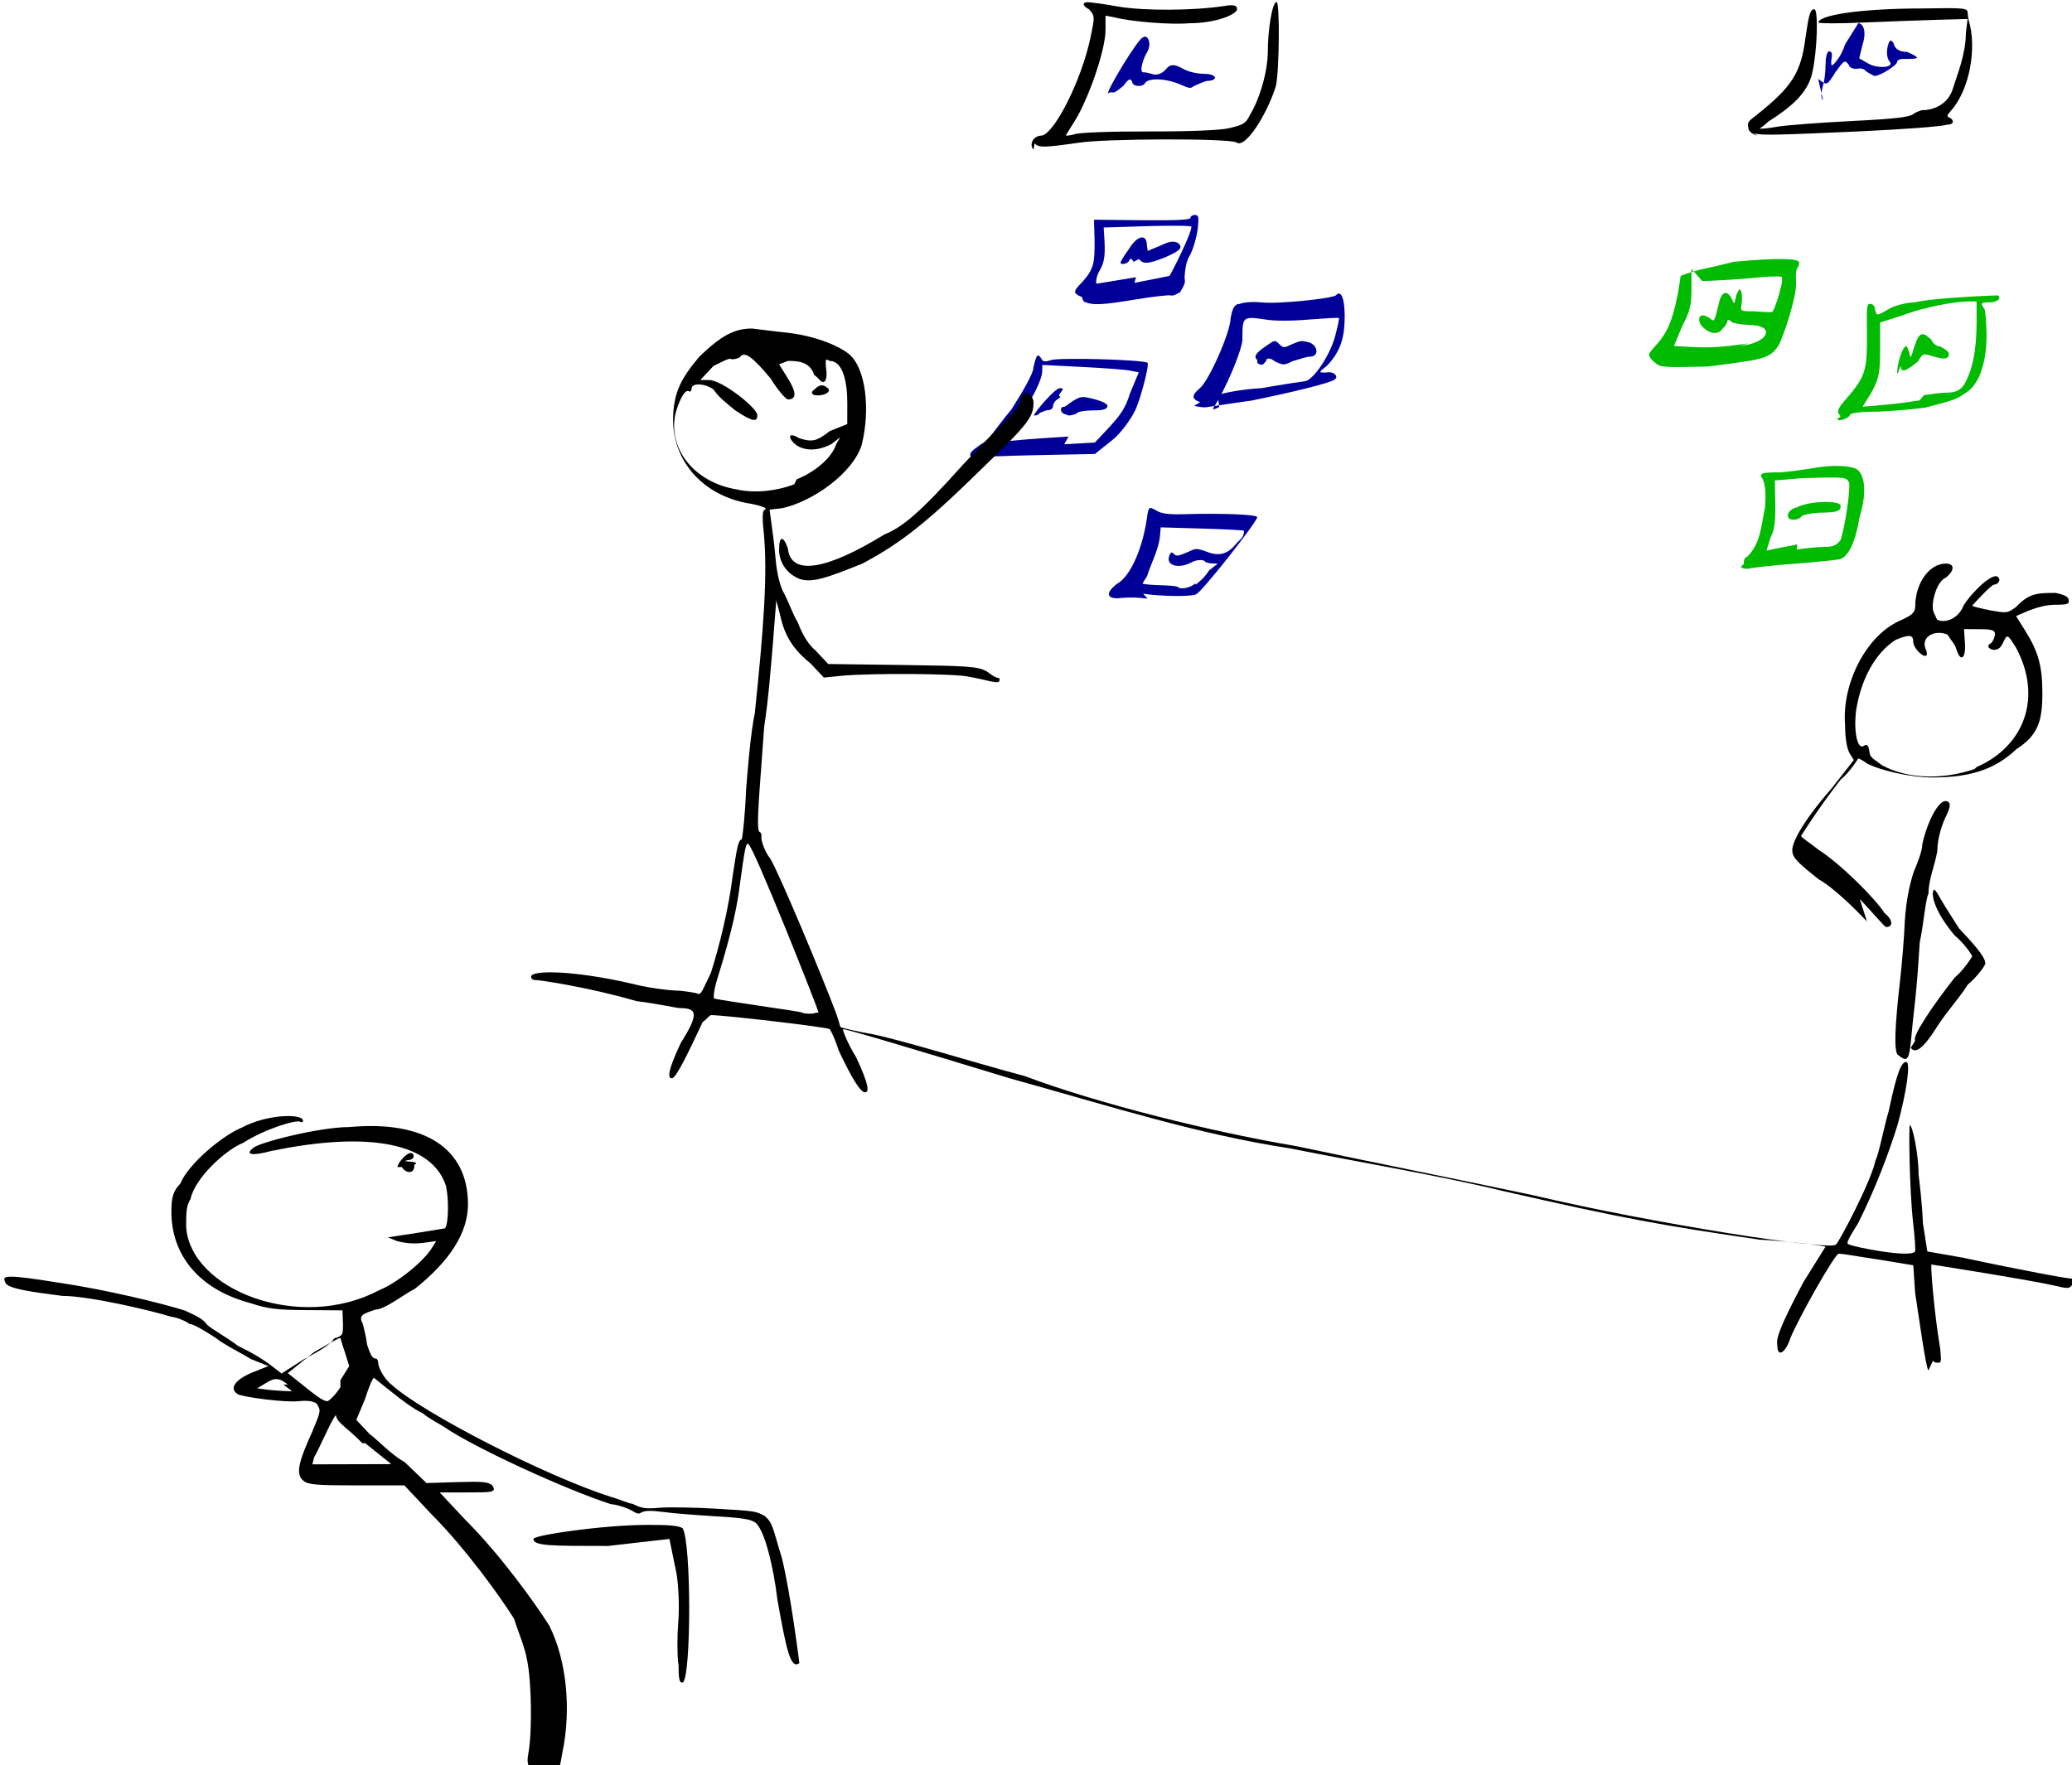 <?xml version="1.0" encoding="UTF-8" standalone="no"?>
<!-- Created with Inkscape (http://www.inkscape.org/) -->

<svg
   xmlns:dc="http://purl.org/dc/elements/1.1/"
   xmlns:cc="http://creativecommons.org/ns#"
   xmlns:rdf="http://www.w3.org/1999/02/22-rdf-syntax-ns#"
   xmlns:svg="http://www.w3.org/2000/svg"
   xmlns="http://www.w3.org/2000/svg"
   xmlns:sodipodi="http://sodipodi.sourceforge.net/DTD/sodipodi-0.dtd"
   xmlns:inkscape="http://www.inkscape.org/namespaces/inkscape"
   id="svg2"
   version="1.1"
   inkscape:version="0.91 r13725"
   xml:space="preserve"
   width="944.718"
   height="804.987"
   viewBox="0 0 944.718 804.987"
   sodipodi:docname="stick_cardsorting.svg"><defs
     id="defs6" /><sodipodi:namedview
     pagecolor="#ffffff"
     bordercolor="#666666"
     borderopacity="1"
     objecttolerance="10"
     gridtolerance="10"
     guidetolerance="10"
     inkscape:pageopacity="0"
     inkscape:pageshadow="2"
     inkscape:window-width="1680"
     inkscape:window-height="948"
     id="namedview4"
     showgrid="false"
     fit-margin-top="0"
     fit-margin-left="0"
     fit-margin-right="0"
     fit-margin-bottom="0"
     inkscape:zoom="0.58092308"
     inkscape:cx="643.49849"
     inkscape:cy="433.86683"
     inkscape:window-x="0"
     inkscape:window-y="30"
     inkscape:window-maximized="1"
     inkscape:current-layer="g12" /><g
     id="g10"
     inkscape:groupmode="layer"
     inkscape:label="Teuns website diensten drawings_5"
     transform="matrix(1.25,0,0,-1.25,-381.278,2890.007)"><g
       id="g12"
       transform="matrix(1600,0,0,2560,10,20)"><path
         id="path3453"
         style="fill:#000099;fill-opacity:1"
         d="m 0.446,0.81 c -0.002,1.6964e-4 -0.004,2.1409e-4 -0.006,9.876e-5 -0.003,-2.488e-4 -0.004,5.4586e-4 -0.001,0.002 0.003,0.001 0.006,0.005 0.007,0.01 3.4212e-4,0.001 4.0677e-4,0.001 0.002,4.6268e-4 0.001,-4.4314e-4 0.003,-5.9129e-4 0.006,-5.2996e-4 0.009,1.6501e-4 0.017,-3.266e-5 0.017,-4.2001e-4 0,-6.4354e-4 -0.013,-0.011 -0.014,-0.011 -0.001,-3.4775e-4 -0.008,-2.9738e-4 -0.012,9.241e-5 z m 0.011,0.002 c 7.1996e-4,3.712e-4 0.002,0.001 0.003,0.002 l 0.002,0.001 -0.001,5.98e-6 c -8.1424e-4,3.13e-6 -0.002,1.6624e-4 -0.002,3.621e-4 -5.8147e-4,2.2995e-4 -0.002,1.5863e-4 -0.003,-2.0129e-4 -0.003,-0.001 -0.006,-4.1667e-4 -0.005,0.001 2.9722e-4,4.8409e-4 5.8468e-4,5.2727e-4 0.001,1.865e-4 6.5005e-4,-3.3718e-4 0.001,-2.7969e-4 0.003,2.3997e-4 0.002,5.833e-4 0.002,6.132e-4 0.004,2.0412e-4 0.003,-7.836e-4 0.005,-5.9366e-4 0.007,8.8207e-4 0.001,7.4873e-4 0.002,0.001 0.002,0.002 -1.4838e-4,8.592e-5 -0.005,2.2868e-4 -0.01,3.1723e-4 l -0.009,1.6101e-4 -1.3956e-4,-0.001 c -1.7423e-4,-0.002 -0.002,-0.004 -0.003,-0.006 -6.9474e-4,-6.098e-4 -0.001,-0.001 -0.001,-0.001 0,-1.0027e-4 0.002,-2.0778e-4 0.004,-2.3891e-4 0.002,-3.114e-5 0.004,-1.4169e-4 0.004,-2.4567e-4 6.5931e-4,-4.1207e-4 0.003,-1.3541e-4 0.004,5.0322e-4 z m 0.001,0.026 c -0.002,4.3271e-4 -0.002,0.001 -5.969e-5,0.002 0.002,0.001 0.007,0.008 0.007,0.01 3.2313e-4,0.001 6.6613e-4,0.002 0.002,0.002 0.001,2.4072e-4 0.003,3.3995e-4 0.005,2.205e-4 0.004,-2.63e-4 0.016,5.4621e-4 0.017,0.001 0.001,7.4959e-4 0.002,-1.0693e-4 0.002,-0.003 0,-0.003 -9.432e-4,-0.005 -0.004,-0.007 -0.002,-0.001 -0.002,-0.001 -3.1615e-4,-0.001 0.002,2.463e-4 0.003,-6.2555e-4 0.002,-0.001 -0.001,-5.2098e-4 -0.011,-0.002 -0.019,-0.003 -0.005,-4.2339e-4 -0.009,-8.3826e-4 -0.01,-9.2192e-4 -6.875e-4,-8.366e-5 -0.002,2.34e-6 -0.003,1.9154e-4 z m 0.004,0.001 c 6.1306e-4,2.0507e-4 0.005,8.2975e-4 0.01,0.001 0.005,5.5844e-4 0.01,0.001 0.01,0.001 0.002,2.9051e-4 0.006,0.004 0.007,0.007 4.436e-4,0.001 7.2256e-4,0.002 6.1992e-4,0.002 -1.0265e-4,6.415e-5 -0.003,-3.997e-5 -0.007,-2.3138e-4 -0.004,-2.1786e-4 -0.008,-2.045e-4 -0.01,3.57e-5 -0.005,4.4483e-4 -0.005,3.8985e-4 -0.005,-0.003 -4.0995e-4,-0.002 -0.004,-0.007 -0.006,-0.009 -0.001,-9.3052e-4 -0.001,-0.001 7.2198e-4,-5.0606e-4 z m 0.009,0.005 c -8.6261e-4,5.3913e-4 -3.4089e-4,0.001 0.002,0.002 0.002,8.7148e-4 0.002,8.9084e-4 0.003,2.9075e-4 0.001,-5.9447e-4 0.001,-5.9509e-4 0.003,-8.32e-6 0.002,4.9619e-4 0.002,5.411e-4 0.004,2.059e-4 0.002,-5.5701e-4 0.002,-0.002 3.888e-5,-0.002 -8.0656e-4,0 -0.002,-2.9249e-4 -0.004,-6.4998e-4 -0.002,-5.9579e-4 -0.002,-5.9836e-4 -0.004,-3.089e-5 -0.001,5.3298e-4 -0.002,5.4189e-4 -0.002,6.403e-5 -8.0777e-4,-6.0831e-4 -0.001,-6.9418e-4 -0.002,-2.9462e-4 z m -0.04,0.009 c -0.002,4.871e-4 -0.002,7.854e-4 -7.338e-5,0.002 0.003,0.002 0.003,0.003 0.003,0.006 l -1.4205e-4,0.003 0.011,-7.203e-5 c 0.008,-4.844e-5 0.011,6.322e-5 0.011,3.4099e-4 0,2.2716e-4 4.6105e-4,4.1302e-4 0.001,4.1302e-4 8.6422e-4,0 9.6574e-4,-3.1036e-4 6.4873e-4,-0.002 -2.067e-4,-0.001 -0.001,-0.003 -0.002,-0.004 -9.3711e-4,-0.001 -0.001,-0.003 -0.001,-0.003 2.6212e-4,-6.527e-4 -6.739e-5,-0.001 -0.001,-0.002 -9.1063e-4,-3.7291e-4 -0.002,-5.8795e-4 -0.002,-4.7785e-4 -4.5904e-4,1.101e-4 -0.004,-1.3702e-4 -0.008,-5.4915e-4 -0.008,-8.3678e-4 -0.01,-8.7481e-4 -0.012,-3.0952e-4 z m 0.012,0.002 c 0.004,4.9783e-4 0.008,9.7879e-4 0.008,0.001 4.7433e-4,4.1413e-4 0.005,0.006 0.005,0.007 0,1.5435e-4 -0.004,1.9373e-4 -0.01,8.752e-5 l -0.01,-1.9312e-4 1.9476e-4,-0.002 c 1.6083e-4,-0.002 -8.177e-5,-0.003 -0.001,-0.004 -0.001,-0.001 -0.001,-0.002 -8.2342e-4,-0.002 4.2002e-4,3.12e-6 0.004,4.1273e-4 0.009,9.1056e-4 z m -1.6003e-4,0.003 c -4.9579e-4,4.8953e-4 -7.8553e-4,5.4498e-4 -0.001,1.9531e-4 -3.1374e-4,-4.6661e-4 -0.002,-7.0867e-4 -0.002,-2.8459e-4 0,1.1202e-4 7.4838e-4,9.1048e-4 0.002,0.002 0.002,0.002 0.004,0.002 0.004,4.915e-4 l 1.9298e-4,-8.428e-4 0.003,7.7769e-4 c 0.002,6.1035e-4 0.003,6.7796e-4 0.004,3.1424e-4 0.001,-6.4792e-4 6.1516e-4,-0.001 -0.003,-0.002 -0.004,-0.001 -0.005,-0.001 -0.006,-2.5664e-4 z M 0.406,0.83 c -0.001,6.3399e-4 -2.384e-4,0.001 0.002,0.002 0.002,6.2736e-4 0.003,0.002 0.007,0.005 0.002,0.002 0.005,0.005 0.005,0.006 7.5592e-4,0.002 0.001,0.002 0.002,0.001 2.3782e-4,-2.405e-4 9.4077e-4,-2.4043e-4 0.002,1.9e-7 0.002,3.974e-4 0.021,5.228e-5 0.022,-3.8196e-4 4.5663e-4,-4.6178e-4 -0.002,-0.006 -0.003,-0.007 -7.0919e-4,-9.1688e-4 -0.003,-0.003 -0.005,-0.004 l -0.004,-0.002 -0.013,-1.6188e-4 c -0.007,-8.905e-5 -0.014,-2.5346e-4 -0.014,-3.6537e-4 -5.6418e-4,-1.1192e-4 -0.001,-8.436e-5 -0.001,6.123e-5 z m 0.021,0.002 0.007,2.5528e-4 0.003,0.002 c 0.003,0.002 0.004,0.003 0.005,0.005 l 0.002,0.003 -0.002,2.4274e-4 c -9.6213e-4,1.3351e-4 -0.006,3.6999e-4 -0.011,5.255e-4 l -0.009,2.8277e-4 -1.375e-5,-9.1613e-4 c -2.05e-5,-0.001 -0.002,-0.004 -0.006,-0.007 l -0.003,-0.003 0.004,2.2654e-4 c 0.002,1.246e-4 0.007,3.4142e-4 0.011,4.8183e-4 z m -0.007,0.004 c 5.2442e-4,8.6432e-4 0.005,0.004 0.006,0.004 8.3194e-4,0 8.7492e-4,-1.0598e-4 2.376e-4,-5.8594e-4 -4.2793e-4,-3.2226e-4 -5.3268e-4,-5.9128e-4 -2.3277e-4,-5.9781e-4 2.999e-4,-6.53e-6 5.306e-5,-1.9105e-4 -5.4848e-4,-4.1004e-4 -6.0156e-4,-2.1898e-4 -0.001,-6.5309e-4 -0.001,-9.6468e-4 0,-3.1159e-4 -5.459e-4,-5.6653e-4 -0.001,-5.6653e-4 -6.6721e-4,0 -0.001,-1.7578e-4 -0.002,-3.9063e-4 -4.7567e-4,-4.8103e-4 -0.002,-5.2221e-4 -0.001,-4.726e-5 z m 0.007,3.2791e-4 c -9.4163e-4,2.1102e-4 -0.001,0.001 -1.3094e-4,0.001 3.5767e-4,0 0.001,3.5985e-4 0.002,7.9967e-4 0.002,7.311e-4 0.002,7.5736e-4 0.005,3.0629e-4 0.002,-3.4712e-4 0.003,-6.7102e-4 0.003,-0.001 -1.4209e-4,-4.4214e-4 -0.001,-5.9926e-4 -0.003,-5.9926e-4 -0.002,0 -0.004,-1.9598e-4 -0.004,-4.355e-4 -6.875e-4,-2.3952e-4 -0.002,-3.5671e-4 -0.002,-2.6042e-4 z"
         inkscape:connector-curvature="0" /><path
         id="path3426"
         style="fill:#000000"
         d="M 0.276,0.729 C 0.275,0.729 0.275,0.729 0.275,0.729 c 0,5.3041e-4 0.002,0.002 0.003,0.002 0.001,0 0.001,-0.001 -5.1339e-4,-0.001 -0.001,-1.4212e-4 -0.001,-1.7782e-4 3.4939e-4,-2.2248e-4 9.9485e-4,-3.016e-5 0.002,-2.2246e-4 0.001,-4.4382e-4 C 0.279,0.728 0.277,0.728 0.276,0.729 Z m 0.063,-0.071 c -2.3868e-4,0.002 -2.3864e-4,0.004 9e-8,0.006 2.7541e-4,0.002 1.422e-4,0.005 -3.6448e-4,0.007 L 0.337,0.676 0.323,0.675 C 0.31,0.675 0.306,0.675 0.306,0.676 c 0,5.4373e-4 0.016,0.002 0.026,0.002 0.005,1.95e-5 0.007,-1.1744e-4 0.008,-4.6052e-4 0.002,-0.002 0.002,-0.021 7.287e-5,-0.022 -8.2159e-4,-9.804e-5 -0.001,3.9307e-4 -0.001,0.003 z m -0.089,0.04 c -0.002,0.001 -0.003,0.001 -0.005,2.1003e-4 l -0.002,-7.4927e-4 0.002,-1.622e-4 c 0.001,-8.921e-5 0.003,-1.8401e-4 0.004,-2.1067e-4 l 0.002,-4.846e-5 -0.002,9.6057e-4 z m 0.012,6.3194e-4 0.002,0.002 -0.001,0.002 c -5.669e-4,0.001 -0.001,0.002 -0.001,0.002 -1.8117e-4,1.1322e-4 -0.003,-9.2871e-4 -0.006,-0.002 l -0.006,-0.003 0.004,-0.002 c 0.002,-0.001 0.004,-0.002 0.005,-0.002 3.9835e-4,-1.449e-5 0.002,0.001 0.003,0.002 z m 0.005,-0.009 c -0.003,0.002 -0.006,0.003 -0.006,0.004 -5.5339e-4,1.121e-5 -0.004,-0.005 -0.005,-0.006 l -4.0371e-4,-0.001 0.009,1.583e-5 0.009,1.582e-5 -0.006,0.003 z m 0.038,-0.046 c -3.951e-4,3.0409e-4 -4.3527e-4,0.001 -1.0808e-4,0.002 8.322e-4,0.003 6.7291e-4,0.01 -3.1439e-4,0.013 -5.353e-4,0.002 -0.002,0.004 -0.003,0.006 -0.003,0.003 -0.011,0.01 -0.019,0.015 l -0.006,0.004 -0.011,0 c -0.009,0 -0.011,9.241e-5 -0.012,6.5589e-4 -0.002,9.537e-4 -8.8944e-4,0.003 0.002,0.007 0.002,0.003 0.002,0.003 0.001,0.004 -7.9702e-4,3.4891e-4 -0.002,4.728e-4 -0.004,3.4911e-4 -0.003,-2.4017e-4 -0.013,5.8997e-4 -0.014,0.001 -0.002,7.7498e-4 -6.1317e-4,0.002 0.003,0.003 l 0.004,0.001 -0.004,0.001 c -0.002,7.8941e-4 -0.006,0.002 -0.008,0.003 -0.002,8.1683e-4 -0.005,0.002 -0.006,0.002 -6.875e-4,3.8768e-4 -0.003,9.6725e-4 -0.004,0.001 -0.005,9.6824e-4 -0.019,0.003 -0.025,0.003 -0.006,4.9211e-4 -0.013,0.001 -0.013,0.002 -0.001,0.001 0.001,0.001 0.012,-1.0053e-4 0.011,-0.001 0.024,-0.003 0.029,-0.004 0.001,-3.2898e-4 0.004,-0.001 0.005,-0.002 0.001,-6.0664e-4 0.005,-0.002 0.007,-0.003 0.003,-9.0232e-4 0.006,-0.002 0.008,-0.003 l 0.002,-9.6223e-4 0.005,0.002 c 0.003,0.001 0.006,0.002 0.007,0.003 0.002,3.7386e-4 0.002,5.532e-4 0.002,0.002 l -1.1334e-4,0.002 -0.008,3.348e-5 c -0.007,2.898e-5 -0.009,1.7292e-4 -0.013,0.001 -0.012,0.002 -0.018,0.007 -0.018,0.013 -1.024e-5,0.002 3.9109e-4,0.003 0.002,0.004 0.002,0.003 0.01,0.007 0.014,0.008 0.006,0.002 0.014,0.002 0.014,9.994e-4 0,-2.2343e-4 -2.8791e-4,-2.9502e-4 -6.398e-4,-1.591e-4 -8.6616e-4,3.3457e-4 -0.008,-0.001 -0.013,-0.003 -0.004,-0.001 -0.011,-0.005 -0.012,-0.008 -0.001,-0.001 -0.001,-0.002 -0.001,-0.004 0.001,-0.009 0.026,-0.015 0.044,-0.009 0.004,0.001 0.01,0.004 0.012,0.006 l 0.001,9.9202e-4 -0.003,-2.5036e-4 c -0.002,-1.62e-4 -0.004,-6.706e-5 -0.006,2.6903e-4 l -0.002,5.1939e-4 0.003,2.8609e-4 c 0.006,5.5993e-4 0.01,0.001 0.01,0.001 7.8813e-4,4.9258e-4 9.434e-4,0.004 2.4786e-4,0.006 -0.003,0.006 -0.017,0.008 -0.04,0.005 -0.004,-6.7232e-4 -0.006,-5.4693e-4 -0.004,4.3238e-4 9.7526e-4,7.3445e-4 0.015,0.003 0.022,0.003 0.017,9.7705e-4 0.027,-0.003 0.027,-0.011 0,-0.004 -0.004,-0.008 -0.012,-0.012 -0.003,-0.001 -0.007,-0.003 -0.009,-0.003 -0.003,-6.3008e-4 -0.004,-8.1627e-4 -0.003,-0.002 2.0524e-4,-4.5764e-4 8.2592e-4,-0.002 0.001,-0.003 5.5336e-4,-0.001 0.001,-0.002 0.002,-0.002 3.0196e-4,0 5.4902e-4,-3.1362e-4 5.4902e-4,-6.9693e-4 0,-3.8332e-4 0.001,-0.002 0.003,-0.003 0.007,-0.004 0.035,-0.013 0.05,-0.016 0.002,-3.3043e-4 0.004,-9.4844e-4 0.005,-0.001 0.002,-6.4081e-4 0.003,-7.3671e-4 0.006,-5.622e-4 0.002,1.1572e-4 0.008,5.88e-5 0.013,-1.2648e-4 0.009,-3.3031e-4 0.009,-3.5948e-4 0.011,-0.001 0.002,-9.4942e-4 0.002,-0.002 0.004,-0.006 0.002,-0.005 0.004,-0.015 0.004,-0.015 -0.002,-9.9826e-4 -0.003,0.002 -0.005,0.009 -9.6074e-4,0.005 -0.003,0.01 -0.005,0.011 -9.3231e-4,4.7184e-4 -0.003,7.0477e-4 -0.009,9.0942e-4 -0.004,1.5132e-4 -0.01,4.3122e-4 -0.012,6.22e-4 -0.003,2.2706e-4 -0.004,2.0921e-4 -0.005,-5.169e-5 -5.3365e-4,-2.7681e-4 -0.001,-2.2384e-4 -0.002,1.7338e-4 -7.9644e-4,3.1457e-4 -0.003,8.7069e-4 -0.005,0.001 -0.01,0.002 -0.031,0.008 -0.038,0.011 -8.7624e-4,3.8602e-4 -0.003,0.001 -0.005,0.002 -0.002,5.5187e-4 -0.005,0.002 -0.007,0.003 -0.002,0.001 -0.004,0.002 -0.004,0.002 -1.8403e-4,1.96e-6 -0.001,-0.001 -0.002,-0.003 l -0.002,-0.003 0.003,-0.002 c 0.002,-9.1485e-4 0.005,-0.003 0.008,-0.004 l 0.005,-0.003 0.007,1.3629e-4 c 0.006,1.1253e-4 0.007,3.036e-5 0.008,-4.7117e-4 0.001,-0.001 1.4701e-4,-0.001 -0.006,-0.001 l -0.006,0 0.006,-0.004 c 0.008,-0.005 0.016,-0.012 0.019,-0.015 0.004,-0.005 0.005,-0.012 0.003,-0.018 -0.001,-0.004 -0.002,-0.004 -0.003,-0.003 z"
         inkscape:connector-curvature="0" /><path
         id="path3412"
         style="fill:#000000"
         d="m 0.366,0.813 c -0.002,6.1314e-4 -0.004,0.002 -0.004,0.004 0,0.002 0.001,0.002 0.002,1.4657e-4 6.7616e-4,-0.004 0.009,-0.003 0.022,0.002 0.004,0.001 0.008,0.003 0.018,0.01 0.009,0.006 0.013,0.008 0.013,0.009 2.8983e-4,0.002 0.003,0.001 0.003,-1.7701e-4 C 0.42,0.836 0.419,0.835 0.409,0.829 0.396,0.821 0.39,0.818 0.381,0.815 0.373,0.813 0.369,0.812 0.366,0.813 Z m 0.269,-0.027 c 0.011,0.003 0.015,0.01 0.009,0.017 -0.002,0.002 -0.002,0.002 -0.003,6.836e-4 -4.1763e-4,-5.7286e-4 -0.001,-9.7656e-4 -0.002,-9.7656e-4 -0.001,0 -0.002,5.626e-4 -7.13e-4,9.4773e-4 3.0269e-4,1.1693e-4 6.8144e-4,6.4119e-4 8.4169e-4,0.001 3.3056e-4,0.001 -7.1081e-4,0.001 -0.005,0.001 l -0.002,5.31e-6 2.125e-4,-0.002 c 2.6018e-4,-0.002 -9.2788e-4,-0.003 -0.002,-7.729e-4 -3.9294e-4,7.4408e-4 -0.001,0.001 -0.002,0.002 -0.003,7.4411e-4 -0.006,-3.5256e-4 -0.005,-0.002 3.4246e-4,-3.9992e-4 4.3503e-4,-8.4392e-4 2.0571e-4,-9.8665e-4 -5.9342e-4,-3.6934e-4 -0.003,0.001 -0.003,0.002 0,0.001 -0.001,0.001 -0.004,2.2745e-4 -0.005,-0.002 -0.008,-0.006 -0.009,-0.01 -6.2854e-4,-0.003 2.5885e-4,-0.006 0.002,-0.005 5.4407e-4,1.3049e-4 8.9755e-4,-1.8036e-4 0.001,-9.0631e-4 1.5942e-4,-8.6979e-4 8.1122e-4,-0.001 0.003,-0.002 0.006,-0.002 0.014,-0.002 0.021,-5.0092e-4 z m -0.025,-0.022 c -0.003,0.002 -0.008,0.005 -0.011,0.006 -0.004,0.002 -0.006,0.003 -0.006,0.004 -2.7057e-4,0.001 0.002,0.004 0.009,0.009 l 0.005,0.004 -9.8522e-4,0.001 c -5.4186e-4,6.5491e-4 -0.001,0.002 -0.001,0.004 -7.7435e-4,0.006 0.005,0.013 0.013,0.015 0.002,6.2318e-4 0.003,8.9685e-4 0.003,0.002 9.17e-6,0.003 0.003,0.006 0.007,0.006 0.002,0 0.002,-0.001 -1.813e-5,-0.002 -0.002,-5.3382e-4 -0.003,-0.003 -0.003,-0.004 0,-0.001 3.4298e-4,-0.001 0.001,-0.002 0.002,-5.9468e-4 0.005,2.7916e-4 0.006,0.002 0.002,0.002 0.007,0.005 0.008,0.004 5.9144e-4,-3.6962e-4 -2.15e-4,-0.001 -0.001,-0.001 -7.16e-4,0 -0.005,-0.003 -0.005,-0.003 0,-1.0226e-4 0.002,-3.9472e-4 0.004,-6.499e-4 0.004,-4.4317e-4 0.004,-4.2228e-4 0.006,4.6623e-4 0.003,0.002 0.005,0.002 0.009,0.002 0.002,-2.4165e-4 0.003,-5.6819e-4 0.003,-0.001 1.7356e-4,-5.7337e-4 -2.725e-4,-6.8359e-4 -0.003,-6.8359e-4 -0.002,0 -0.004,-3.3808e-4 -0.006,-8.0687e-4 l -0.003,-8.0687e-4 0.002,-0.002 c 0.003,-0.003 0.004,-0.005 0.004,-0.009 -8.75e-6,-0.004 -0.001,-0.006 -0.006,-0.008 -0.005,-0.003 -0.011,-0.004 -0.019,-0.004 -0.005,-5.19e-6 -0.012,0.001 -0.015,0.002 -9.249e-4,4.547e-4 -0.002,7.6275e-4 -0.002,6.8454e-4 -8.156e-5,-7.82e-5 -0.002,-0.002 -0.004,-0.003 -0.005,-0.004 -0.009,-0.008 -0.009,-0.008 0,-2.4035e-4 0.002,-0.001 0.004,-0.002 0.005,-0.002 0.013,-0.007 0.015,-0.009 0.002,-0.001 0.002,-0.002 3.6771e-4,-0.002 -2.9544e-4,0 -0.003,0.002 -0.006,0.004 z m 0.011,-0.017 c -8.0012e-4,6.0256e-4 0.004,0.005 0.009,0.009 0.002,0.001 0.004,0.003 0.004,0.003 0,2.2642e-4 -0.002,0.002 -0.004,0.003 -0.004,0.003 -0.005,0.005 -0.005,0.006 2.1181e-4,8.5432e-4 4.1781e-4,7.4549e-4 0.002,-9.9373e-4 9.0394e-4,-0.001 0.003,-0.003 0.004,-0.004 0.003,-0.002 0.006,-0.004 0.006,-0.005 0,-2.6372e-4 -0.002,-0.002 -0.004,-0.003 -0.002,-0.002 -0.005,-0.004 -0.007,-0.006 -0.003,-0.003 -0.005,-0.004 -0.006,-0.003 z m -0.004,-0.002 c -8.5522e-4,6.4405e-4 -6.6728e-4,0.004 6.259e-4,0.011 3.5654e-4,0.002 8.9542e-4,0.006 0.001,0.008 3.264e-4,0.003 0.001,0.005 0.002,0.007 6.871e-4,0.001 0.002,0.003 0.002,0.004 0.001,0.003 0.004,0.007 0.006,0.006 4.6188e-4,-2.8866e-4 2.8557e-4,-8.6644e-4 -5.895e-4,-0.002 -6.8662e-4,-8.3618e-4 -0.002,-0.003 -0.002,-0.005 -5.4138e-4,-0.002 -0.002,-0.004 -0.002,-0.006 -7.314e-4,-0.001 -0.001,-0.004 -0.002,-0.007 -1.8706e-4,-0.002 -6.3897e-4,-0.006 -0.001,-0.008 -3.6527e-4,-0.002 -8.6984e-4,-0.005 -0.001,-0.006 -4.6861e-4,-0.003 -0.001,-0.003 -0.003,-0.002 z M 0.366,0.827 c 0.004,0.001 0.008,0.003 0.009,0.005 l 9.3083e-4,0.001 -0.002,-9.6892e-4 c -0.003,-0.001 -0.006,-0.001 -0.008,-1.5638e-4 -0.002,9.7583e-4 -0.002,0.002 6.0948e-4,0.001 0.003,-6.0926e-4 0.004,-4.5452e-4 0.007,0.001 l 0.004,0.001 7.88e-6,0.003 c 8.5e-6,0.003 -0.001,0.006 -0.004,0.006 -0.001,3.6612e-4 -0.001,2.7584e-4 -8.5317e-4,-0.001 2.7234e-4,-0.001 1.4404e-4,-0.002 -6.9601e-4,-0.002 -5.6645e-4,0 -0.001,6.0546e-4 -0.002,0.001 -0.001,0.002 -0.004,0.002 -0.006,0.002 l -0.002,-4.8164e-4 0.002,-0.002 c 0.002,-0.002 0.002,-0.003 4.907e-5,-0.003 -4.1343e-4,0 -0.002,0.001 -0.004,0.003 -0.004,0.003 -0.006,0.004 -0.007,0.003 -6.402e-4,-2.4988e-4 -0.002,-3.5411e-4 -0.002,-2.3162e-4 -5.612e-4,1.3459e-4 -0.002,-4.0495e-4 -0.004,-0.001 l -0.003,-0.002 0.002,-9.77e-6 c 0.003,-1.418e-5 0.011,-0.004 0.011,-0.005 0,-0.001 -0.001,-0.001 -0.005,6.6608e-4 -0.002,0.001 -0.004,0.002 -0.005,0.003 -0.002,8.9223e-4 -0.005,9.5042e-4 -0.005,1.1519e-4 0,-3.3494e-4 -2.6714e-4,-5.058e-4 -5.9365e-4,-3.7968e-4 -8.078e-4,3.1203e-4 -0.002,-9.009e-4 -0.003,-0.003 -0.002,-0.005 0.004,-0.01 0.014,-0.011 0.004,-5.6333e-4 0.009,-2.1999e-4 0.013,7.4239e-4 z m 0.005,-0.076 c 0,3.9397e-4 -0.015,0.024 -0.016,0.024 -5.3336e-4,3.4246e-4 -7.8057e-4,-4.2208e-4 -0.002,-0.006 -7.5014e-4,-0.004 -0.003,-0.009 -0.005,-0.013 -0.001,-0.002 -0.001,-0.003 -7.4553e-4,-0.003 4.026e-4,-8.212e-5 0.005,-5.2919e-4 0.01,-9.9347e-4 0.005,-4.6429e-4 0.01,-9.1361e-4 0.01,-9.9849e-4 3.1803e-4,-1.8848e-4 0.003,-2.0749e-4 0.003,-2.113e-5 z m 0.253,-0.051 c -6.2955e-4,6.3664e-4 -0.002,0.007 -0.003,0.011 l -4.3849e-4,0.004 -0.008,8.2422e-4 c -0.005,4.5332e-4 -0.008,8.2423e-4 -0.009,8.2423e-4 -8.6801e-4,0 -0.009,-0.009 -0.011,-0.012 -0.001,-0.002 -0.003,-0.003 -0.003,-0.001 -3.2964e-4,0.001 9.2059e-4,0.003 0.006,0.009 0.003,0.003 0.005,0.005 0.005,0.005 -1.084e-4,6.774e-5 -0.007,7.2499e-4 -0.015,0.001 -0.022,0.002 -0.031,0.003 -0.059,0.007 -0.013,0.002 -0.032,0.004 -0.048,0.006 -0.021,0.002 -0.041,0.006 -0.064,0.01 -0.021,0.004 -0.037,0.007 -0.038,0.007 -1.3257e-4,-7.314e-5 0.001,-0.002 0.003,-0.004 0.003,-0.004 0.003,-0.005 0.002,-0.005 -0.001,0 -0.003,0.002 -0.006,0.006 -0.001,0.002 -0.002,0.003 -0.002,0.003 -3.6292e-4,2.7004e-4 -0.024,0.002 -0.027,0.002 -5.3748e-4,-6.99e-6 -0.001,-5.7828e-4 -0.002,-0.001 -0.003,-0.004 -0.006,-0.008 -0.007,-0.008 -0.001,0 -0.001,0.001 0.002,0.005 0.004,0.004 0.004,0.005 -9.979e-5,0.005 -8.3725e-4,3.13e-6 -0.005,6.1272e-4 -0.01,0.001 -0.011,0.002 -0.022,0.003 -0.023,0.003 -6.0156e-4,-1.969e-5 -0.001,1.941e-4 -0.001,4.7507e-4 0,0.001 0.01,8.8932e-4 0.023,-0.001 0.004,-6.4956e-4 0.009,-0.001 0.011,-0.001 0.002,-1.4139e-4 0.004,-3.3875e-4 0.004,-4.3857e-4 8.4803e-4,-1.4562e-4 0.001,4.5926e-4 0.003,0.003 0.002,0.004 0.004,0.009 0.005,0.014 5.7181e-4,0.002 0.001,0.005 0.002,0.005 2.8216e-4,4.6384e-4 8.3342e-4,0.004 0.001,0.007 3.916e-4,0.003 0.001,0.008 0.002,0.011 0.002,0.012 0.003,0.02 0.002,0.026 -3.4447e-4,0.002 -2.588e-4,0.003 3.6618e-4,0.003 5.1806e-4,2.0011e-4 -6.0511e-4,4.9628e-4 -0.003,8.1146e-4 -0.011,0.001 -0.018,0.006 -0.018,0.012 4.506e-5,0.004 0.002,0.006 0.006,0.009 0.005,0.003 0.008,0.004 0.012,0.004 0.002,-1.4397e-4 0.005,-4.0928e-4 0.008,-5.8959e-4 0.007,-5.2044e-4 0.012,-0.002 0.014,-0.003 0.004,-0.002 0.005,-0.008 0.003,-0.013 -0.002,-0.004 -0.011,-0.008 -0.018,-0.009 l -0.003,-2.2226e-4 4.334e-4,-0.002 c 2.3836e-4,-0.001 6.6051e-4,-0.003 9.3811e-4,-0.005 2.7761e-4,-0.002 0.001,-0.004 0.002,-0.005 8.5136e-4,-0.001 0.002,-0.003 0.003,-0.004 6.2667e-4,-0.001 0.002,-0.003 0.004,-0.004 l 0.003,-0.002 0.017,-1.3909e-4 c 0.015,-1.2244e-4 0.017,-2.2528e-4 0.019,-8.5937e-4 0.001,-3.9615e-4 0.002,-0.001 0.003,-0.001 1.8609e-4,-6.2761e-4 -4.5e-5,-6.9737e-4 -0.002,-4.7165e-4 -9.7949e-4,1.457e-4 -0.003,4.4575e-4 -0.005,6.668e-4 -0.003,4.4384e-4 -0.022,5.2447e-4 -0.029,1.25e-4 l -0.004,-2.5433e-4 -0.003,0.002 c -0.004,0.002 -0.006,0.004 -0.007,0.007 l -8.481e-4,0.002 -7.4926e-4,-0.006 c -4.1209e-4,-0.003 -0.001,-0.008 -0.002,-0.012 -0.001,-0.009 -0.002,-0.015 -0.001,-0.015 3.0488e-4,-1.303e-4 4.6766e-4,-4.8186e-4 3.6172e-4,-7.8125e-4 -1.0593e-4,-2.9939e-4 6.9064e-4,-0.002 0.002,-0.003 0.002,-0.002 0.012,-0.017 0.015,-0.022 4.6615e-4,-8.1926e-4 0.001,-0.002 0.001,-0.002 3.5277e-4,-1.6456e-4 0.004,-6.7851e-4 0.007,-0.001 0.007,-8.5931e-4 0.023,-0.004 0.035,-0.006 0.017,-0.004 0.043,-0.008 0.062,-0.01 0.015,-0.002 0.039,-0.005 0.054,-0.007 0.027,-0.004 0.068,-0.008 0.069,-0.007 9.1663e-4,5.9773e-4 0.008,0.009 0.009,0.012 8.1695e-4,0.001 0.002,0.005 0.003,0.007 0.002,0.006 0.003,0.007 0.004,0.007 0.001,0 1.7965e-4,-0.004 -0.002,-0.009 -0.002,-0.004 -0.005,-0.009 -0.009,-0.014 -0.002,-0.002 -0.003,-0.003 -0.002,-0.003 4.7809e-4,-2.988e-4 0.014,-0.002 0.015,-0.001 1.4372e-4,8.983e-5 -4.75e-5,0.002 -4.2497e-4,0.004 -9.0757e-4,0.005 -0.001,0.014 -7.7718e-4,0.014 5.9314e-4,0 0.002,-0.004 0.002,-0.007 1.873e-4,-0.001 8.0535e-4,-0.004 0.001,-0.007 l 0.001,-0.004 0.008,-8.7535e-4 c 0.015,-0.002 0.024,-0.003 0.025,-0.003 4.7112e-4,-2.9444e-4 4.525e-4,-5.768e-4 -6.363e-5,-9.6549e-4 -6.2206e-4,-4.6847e-4 -0.001,-4.7147e-4 -0.004,-2.039e-5 -0.006,8.523e-4 -0.028,0.003 -0.028,0.003 -2.3803e-4,-1.4876e-4 6.3847e-4,-0.007 0.002,-0.012 3.0749e-4,-0.002 2.0362e-4,-0.002 -6.1694e-4,-0.002 -5.4267e-4,0 -0.001,1.5037e-4 -0.001,3.3416e-4 z"
         inkscape:connector-curvature="0" /><path
         style="fill:#000099;fill-opacity:1"
         d="m 0.6,0.881 c -5.079e-4,3.8249e-4 -5.3006e-4,8.4237e-4 -7.653e-5,0.002 3.5115e-4,5.7723e-4 6.3844e-4,0.002 6.3844e-4,0.003 0,0.001 2.8074e-4,0.002 8.2926e-4,0.002 5.6588e-4,0 7.4185e-4,-3.7219e-4 5.5406e-4,-0.001 -1.5136e-4,-6.4453e-4 -1.1628e-4,-0.001 7.796e-5,-0.001 1.9424e-4,0 0.002,0.001 0.003,0.003 0.002,0.002 0.003,0.003 0.003,0.003 0.001,0 0.002,-0.001 0.001,-0.003 l -7.8494e-4,-0.002 0.002,-7.1693e-4 c 0.002,-7.8015e-4 0.006,-6.2461e-4 0.005,1.9941e-4 -8.61e-4,5.3812e-4 -9.0014e-4,0.002 -5.65e-5,0.003 3.4666e-4,1.339e-4 8.4688e-4,-1.2248e-4 0.001,-5.6974e-4 2.6472e-4,-4.4726e-4 0.001,-0.001 0.003,-0.001 0.003,-8.5025e-4 0.003,-0.001 -3.0365e-4,-0.001 -0.001,5.626e-5 -0.002,-8.75e-5 -0.002,-4.1593e-4 0,-5.1679e-4 -0.004,-0.002 -0.005,-0.002 -4.6188e-4,0 -0.001,2.7589e-4 -0.002,6.1309e-4 -4.4776e-4,3.3721e-4 -0.001,5.2607e-4 -0.002,4.1969e-4 -6.968e-4,-1.1388e-4 -0.002,1.1356e-4 -0.002,5.5316e-4 -9.8703e-4,7.2047e-4 -0.001,6.8533e-4 -0.003,-0.001 -0.002,-0.002 -0.002,-0.002 -0.004,-0.001 z"
         id="path3499"
         inkscape:connector-curvature="0" /><path
         style="fill:#000000"
         d="m 0.585,0.876 c -8.2908e-4,1.0119e-4 -0.002,5.6914e-4 -0.002,0.001 -3.5605e-4,8.8591e-4 -9.488e-5,0.001 0.002,0.002 0.008,0.004 0.01,0.006 0.011,0.011 7.1439e-4,0.003 0.001,0.004 0.002,0.004 9.8263e-4,0 6.6203e-4,-0.006 -4.4784e-4,-0.009 -0.001,-0.003 -0.005,-0.005 -0.01,-0.007 -0.001,-6.0797e-4 -0.002,-0.001 -0.002,-0.001 1.3439e-4,-8.399e-5 0.002,3.035e-5 0.004,2.5413e-4 0.002,2.2377e-4 0.01,5.9062e-4 0.017,8.1523e-4 0.01,3.0826e-4 0.013,5.475e-4 0.014,9.7577e-4 4.9931e-4,3.1207e-4 0.002,5.6739e-4 0.002,5.6739e-4 0.003,0 0.006,0.001 0.007,0.003 0.001,0.002 0.003,0.005 0.003,0.008 l 3.9637e-4,0.002 -0.007,-1.2254e-4 c -0.004,-6.74e-5 -0.011,-2.4318e-4 -0.017,-3.9063e-4 -0.005,-1.4744e-4 -0.01,-1.4243e-4 -0.01,1.113e-5 6.2e-7,0.001 0.009,0.002 0.024,0.002 0.009,1.029e-4 0.01,5.688e-5 0.01,-5.8445e-4 4.313e-5,-3.8288e-4 1.3375e-4,-8.2798e-4 2.0175e-4,-9.8911e-4 0.002,-0.004 2.9288e-4,-0.01 -0.004,-0.013 -0.001,-7.2044e-4 -0.001,-8.5949e-4 -2.3938e-4,-0.001 0.001,-3.5686e-4 0.001,-0.001 -7.4737e-4,-0.001 -9.4531e-4,-2.3603e-4 -0.01,-6.6252e-4 -0.02,-9.4774e-4 -0.019,-5.312e-4 -0.022,-5.7277e-4 -0.024,-2.8603e-4 z"
         id="path3497"
         inkscape:connector-curvature="0" /><path
         id="path3370"
         style="fill:#00bb00;fill-opacity:1"
         d="m 0.582,0.815 c -2.5116e-4,2.5398e-4 9.54e-5,9.2848e-4 7.7013e-4,0.001 0.003,0.002 0.003,0.004 0.004,0.007 2.312e-4,0.002 9.498e-5,0.003 -4.7802e-4,0.004 -0.001,8.4217e-4 -6.268e-4,0.001 0.004,0.001 0.002,9.919e-5 0.005,3.4902e-4 0.007,5.5516e-4 0.004,4.7306e-4 0.008,4.7878e-4 0.01,1.469e-5 0.002,-5.1544e-4 0.003,-0.003 0.001,-0.007 -0.001,-0.004 -0.003,-0.006 -0.005,-0.006 -7.841e-4,-9.336e-5 -0.005,-3.6382e-4 -0.01,-6.0101e-4 -0.005,-2.372e-4 -0.009,-5.3241e-4 -0.01,-6.5602e-4 -7.3465e-4,-1.2361e-4 -0.002,-1.695e-5 -0.002,2.3705e-4 z m 0.012,0.002 c 0.002,2.0086e-4 0.005,3.6622e-4 0.006,3.6747e-4 0.002,1.95e-6 0.003,1.1737e-4 0.004,0.001 0.001,0.002 0.002,0.006 0.002,0.008 -5.7952e-4,0.001 -5.9665e-4,0.001 -0.011,7.9261e-4 l -0.006,-3.1321e-4 9.695e-5,-0.003 c 7.922e-5,-0.003 -1.6006e-4,-0.004 -0.001,-0.005 l -0.001,-0.002 0.002,2.6722e-4 c 0.001,1.4697e-4 0.004,4.3156e-4 0.005,6.3242e-4 z m -0.002,0.005 c 0,3.0474e-4 9.4726e-4,9.1997e-4 0.002,0.001 0.003,0.001 0.01,0.001 0.01,2.5022e-4 0,-8.0723e-4 -6.7217e-4,-9.7257e-4 -0.005,-0.001 -0.002,-8.73e-5 -0.004,-3.5266e-4 -0.004,-5.897e-4 -9.8401e-4,-6.15e-4 -0.003,-5.331e-4 -0.003,1.2312e-4 z m 0.012,0.014 c -0.001,6.9225e-4 -9.4408e-4,9.1306e-4 0.002,0.003 0.004,0.003 0.004,0.004 0.004,0.009 -1.1159e-4,0.004 1.388e-5,0.004 8.3976e-4,0.004 5.3402e-4,0 0.001,-3.5157e-4 0.001,-7.8125e-4 4.0006e-4,-9.5617e-4 3.0714e-4,-9.5622e-4 0.003,1.95e-6 0.001,4.3071e-4 0.004,0.001 0.006,0.001 0.004,6.3314e-4 0.018,0.001 0.019,0.001 0.001,-4.3244e-4 -2.3357e-4,-0.001 -0.002,-0.001 -0.002,0 -0.002,-7.949e-5 -0.001,-0.001 2.6438e-4,-5.9082e-4 4.5431e-4,-0.003 4.2213e-4,-0.004 -6.638e-5,-0.004 -0.002,-0.007 -0.005,-0.008 -0.002,-9.0468e-4 -0.003,-0.001 -0.009,-0.002 -0.004,-3.1662e-4 -0.009,-5.7567e-4 -0.012,-5.7567e-4 -0.002,0 -0.005,-1.7484e-4 -0.005,-3.8852e-4 -7.6875e-4,-7.7743e-4 -0.003,-0.001 -0.003,-6.8695e-4 z m 0.019,0.003 c 0.002,1.9524e-4 0.004,3.5498e-4 0.005,3.5498e-4 0.002,0 0.003,2.2527e-4 0.004,0.001 0.002,0.002 0.003,0.005 0.003,0.009 l 0,0.003 -0.002,-3.13e-6 c -0.003,-5.86e-6 -0.01,-8.0042e-4 -0.015,-0.002 l -0.005,-0.001 0,-0.004 c 0,-0.003 -2.2329e-4,-0.004 -0.002,-0.006 l -0.002,-0.002 0.005,2.7392e-4 c 0.003,1.5065e-4 0.006,4.3365e-4 0.008,6.2889e-4 z m -0.006,0.003 c -4.4855e-4,7.3057e-4 0.001,0.004 0.002,0.004 2.4104e-4,-1.581e-4 5.4854e-4,-7.269e-4 6.8335e-4,-0.001 2.1062e-4,-8.3919e-4 3.5332e-4,-7.4303e-4 0.001,6.8359e-4 5.8329e-4,0.001 0.001,0.002 0.002,0.002 7.4052e-4,0 0.001,-3.1729e-4 0.002,-7.4927e-4 1.7243e-4,-4.1209e-4 0.001,-9.6076e-4 0.002,-0.001 0.001,-2.8293e-4 0.002,-7.6209e-4 0.002,-0.001 0,-8.2881e-4 -0.001,-9.2161e-4 -0.004,-3.2498e-4 -0.002,3.6642e-4 -0.002,2.8528e-4 -0.003,-7.8125e-4 -0.002,-0.001 -0.004,-0.002 -0.004,-6.0224e-4 z m -0.056,0.002 c -0.001,8.4385e-4 -0.001,7.4436e-4 7.4207e-4,0.002 0.003,0.002 0.004,0.004 0.005,0.007 3.7824e-4,0.001 7.4269e-4,0.003 8.0989e-4,0.003 0.004,0.001 0.006,0.001 0.012,0.002 0.01,5.7317e-4 0.015,5.3325e-4 0.015,-1.1607e-4 0,-2.8646e-4 -2.0259e-4,-6.4745e-4 -4.5019e-4,-8.0221e-4 -2.476e-4,-1.5475e-4 -3.6943e-4,-8.6719e-4 -2.7073e-4,-0.002 2.2739e-4,-0.002 -0.003,-0.008 -0.004,-0.009 -0.002,-0.002 -0.004,-0.002 -0.016,-0.003 -0.01,-1.5974e-4 -0.011,-1.0521e-4 -0.012,4.8439e-4 z m 0.02,0.002 c 0.003,2.432e-4 0.004,5.953e-4 0.005,0.001 0.002,0.001 0.001,0.002 -0.003,0.002 -0.002,6.657e-5 -0.004,3.0782e-4 -0.004,5.3611e-4 -4.9512e-4,2.5682e-4 -8.0019e-4,2.6799e-4 -8.0019e-4,2.929e-5 0,-2.1218e-4 -5.6225e-4,-8.3252e-4 -0.001,-0.001 -0.001,-0.001 -0.003,-0.001 -0.005,3.8403e-4 -0.001,0.001 -3.0895e-4,0.002 0.002,0.001 0.001,-5.3977e-4 0.001,-5.4081e-4 0.002,0.002 6.3264e-4,0.002 0.002,0.002 0.003,7.698e-4 4.981e-4,-8.4157e-4 5.6008e-4,-8.1936e-4 0.001,4.5557e-4 5.7602e-4,0.001 8.7702e-4,0.001 0.001,7.7272e-4 3.0893e-4,-3.1215e-4 4.1203e-4,-0.001 2.2912e-4,-0.002 -3.2112e-4,-0.001 -2.1767e-4,-0.001 0.003,-0.001 0.002,-1.1287e-4 0.004,-1.4379e-4 0.004,-6.871e-5 5.3003e-4,1.959e-4 0.003,0.005 0.002,0.005 -1.6283e-4,1.0177e-4 -0.004,7.69e-6 -0.007,-2.0907e-4 -0.004,-2.1676e-4 -0.009,-3.9562e-4 -0.011,-3.9746e-4 L 0.57,0.857 l 0,-0.003 c 0,-0.002 -3.0511e-4,-0.003 -0.002,-0.005 l -0.002,-0.003 0.004,-1.3132e-4 c 0.004,-1.3979e-4 0.007,-3.789e-5 0.013,5.1308e-4 z"
         inkscape:connector-curvature="0" /><path
         style="fill:#000099;fill-opacity:1"
         d="m 0.437,0.882 c -3.8156e-4,3.8586e-4 0.007,0.008 0.008,0.008 0.001,4.4531e-4 0.002,-8.1789e-4 0.001,-0.002 -0.001,-0.001 -0.002,-0.003 -9.3385e-4,-0.003 4.0863e-4,4.028e-5 0.001,-6.462e-5 0.002,-2.331e-4 7.8496e-4,-2.1365e-4 0.002,-3.912e-5 0.003,5.7675e-4 0.001,8.7401e-4 0.002,8.7584e-4 0.004,1.786e-4 0.001,-3.8747e-4 0.003,-7.1868e-4 0.005,-7.3602e-4 0.003,-3.89e-5 0.003,-0.001 4.2879e-4,-0.001 -9.6729e-4,-1.6168e-4 -0.002,-5.0252e-4 -0.003,-7.5741e-4 -6.9989e-4,-3.6303e-4 -0.001,-3.1114e-4 -0.003,2.3952e-4 -0.003,8.3612e-4 -0.007,0.001 -0.008,2.775e-4 -4.3111e-4,-7.0218e-4 -0.003,-6.2064e-4 -0.003,1.2136e-4 -4.7114e-4,5.2617e-4 -8.0011e-4,4.3768e-4 -0.002,-5.8593e-4 -0.002,-0.001 -0.002,-0.001 -0.003,-9.0583e-4 z"
         id="path3479"
         inkscape:connector-curvature="0" /><path
         style="fill:#000000"
         d="m 0.42,0.874 c -0.001,6.3637e-4 -2.5499e-4,0.002 0.002,0.002 0.003,5.4072e-4 0.009,0.008 0.011,0.014 0.001,0.003 0.001,0.003 -3.4944e-4,0.004 -0.001,2.4461e-4 -0.002,0.001 -2.3367e-4,0.001 5.5899e-4,0 0.004,-2.839e-4 0.007,-6.3089e-4 0.006,-6.1836e-4 0.017,-5.7918e-4 0.024,8.505e-5 0.002,2.1452e-4 0.003,1.59e-4 0.003,-4.5433e-4 -2.5053e-4,-8.1113e-4 -0.005,-0.002 -0.011,-0.002 -0.004,-2.2747e-4 -0.013,2.0186e-4 -0.017,8.472e-4 l -0.002,2.3881e-4 0,-0.002 c 0,-0.003 -0.004,-0.01 -0.007,-0.013 -0.001,-0.001 -0.002,-0.002 -0.002,-0.002 -1.655e-4,-1.6737e-4 6.1858e-4,-1.2019e-4 0.002,1.0482e-4 0.001,2.3964e-4 0.008,4.0162e-4 0.017,3.9101e-4 0.009,-1.101e-5 0.016,1.6341e-4 0.018,4.4468e-4 0.003,4.2857e-4 0.004,5.9277e-4 0.005,0.002 0.002,0.002 0.004,0.006 0.004,0.009 0,0.003 0.001,0.007 0.002,0.007 7.6968e-4,0 6.2007e-4,-0.01 -1.7543e-4,-0.012 -0.002,-0.004 -0.007,-0.009 -0.009,-0.008 -0.002,5.9302e-4 -0.03,5.4727e-4 -0.036,-5.874e-5 -0.008,-7.0318e-4 -0.009,-7.1254e-4 -0.01,-8.948e-5 z"
         id="path3477"
         inkscape:connector-curvature="0" /><path
         style="fill:#000000"
         d="m 0.37,0.839 c -7.62e-4,3.1261e-4 -7.1165e-4,4.624e-4 3.2089e-4,9.5457e-4 0.001,6.2944e-4 0.002,5.8952e-4 0.003,-1.0831e-4 3.4829e-4,-6.5305e-4 -0.002,-0.001 -0.003,-8.4626e-4 z"
         id="path3368"
         inkscape:connector-curvature="0" /></g></g></svg>